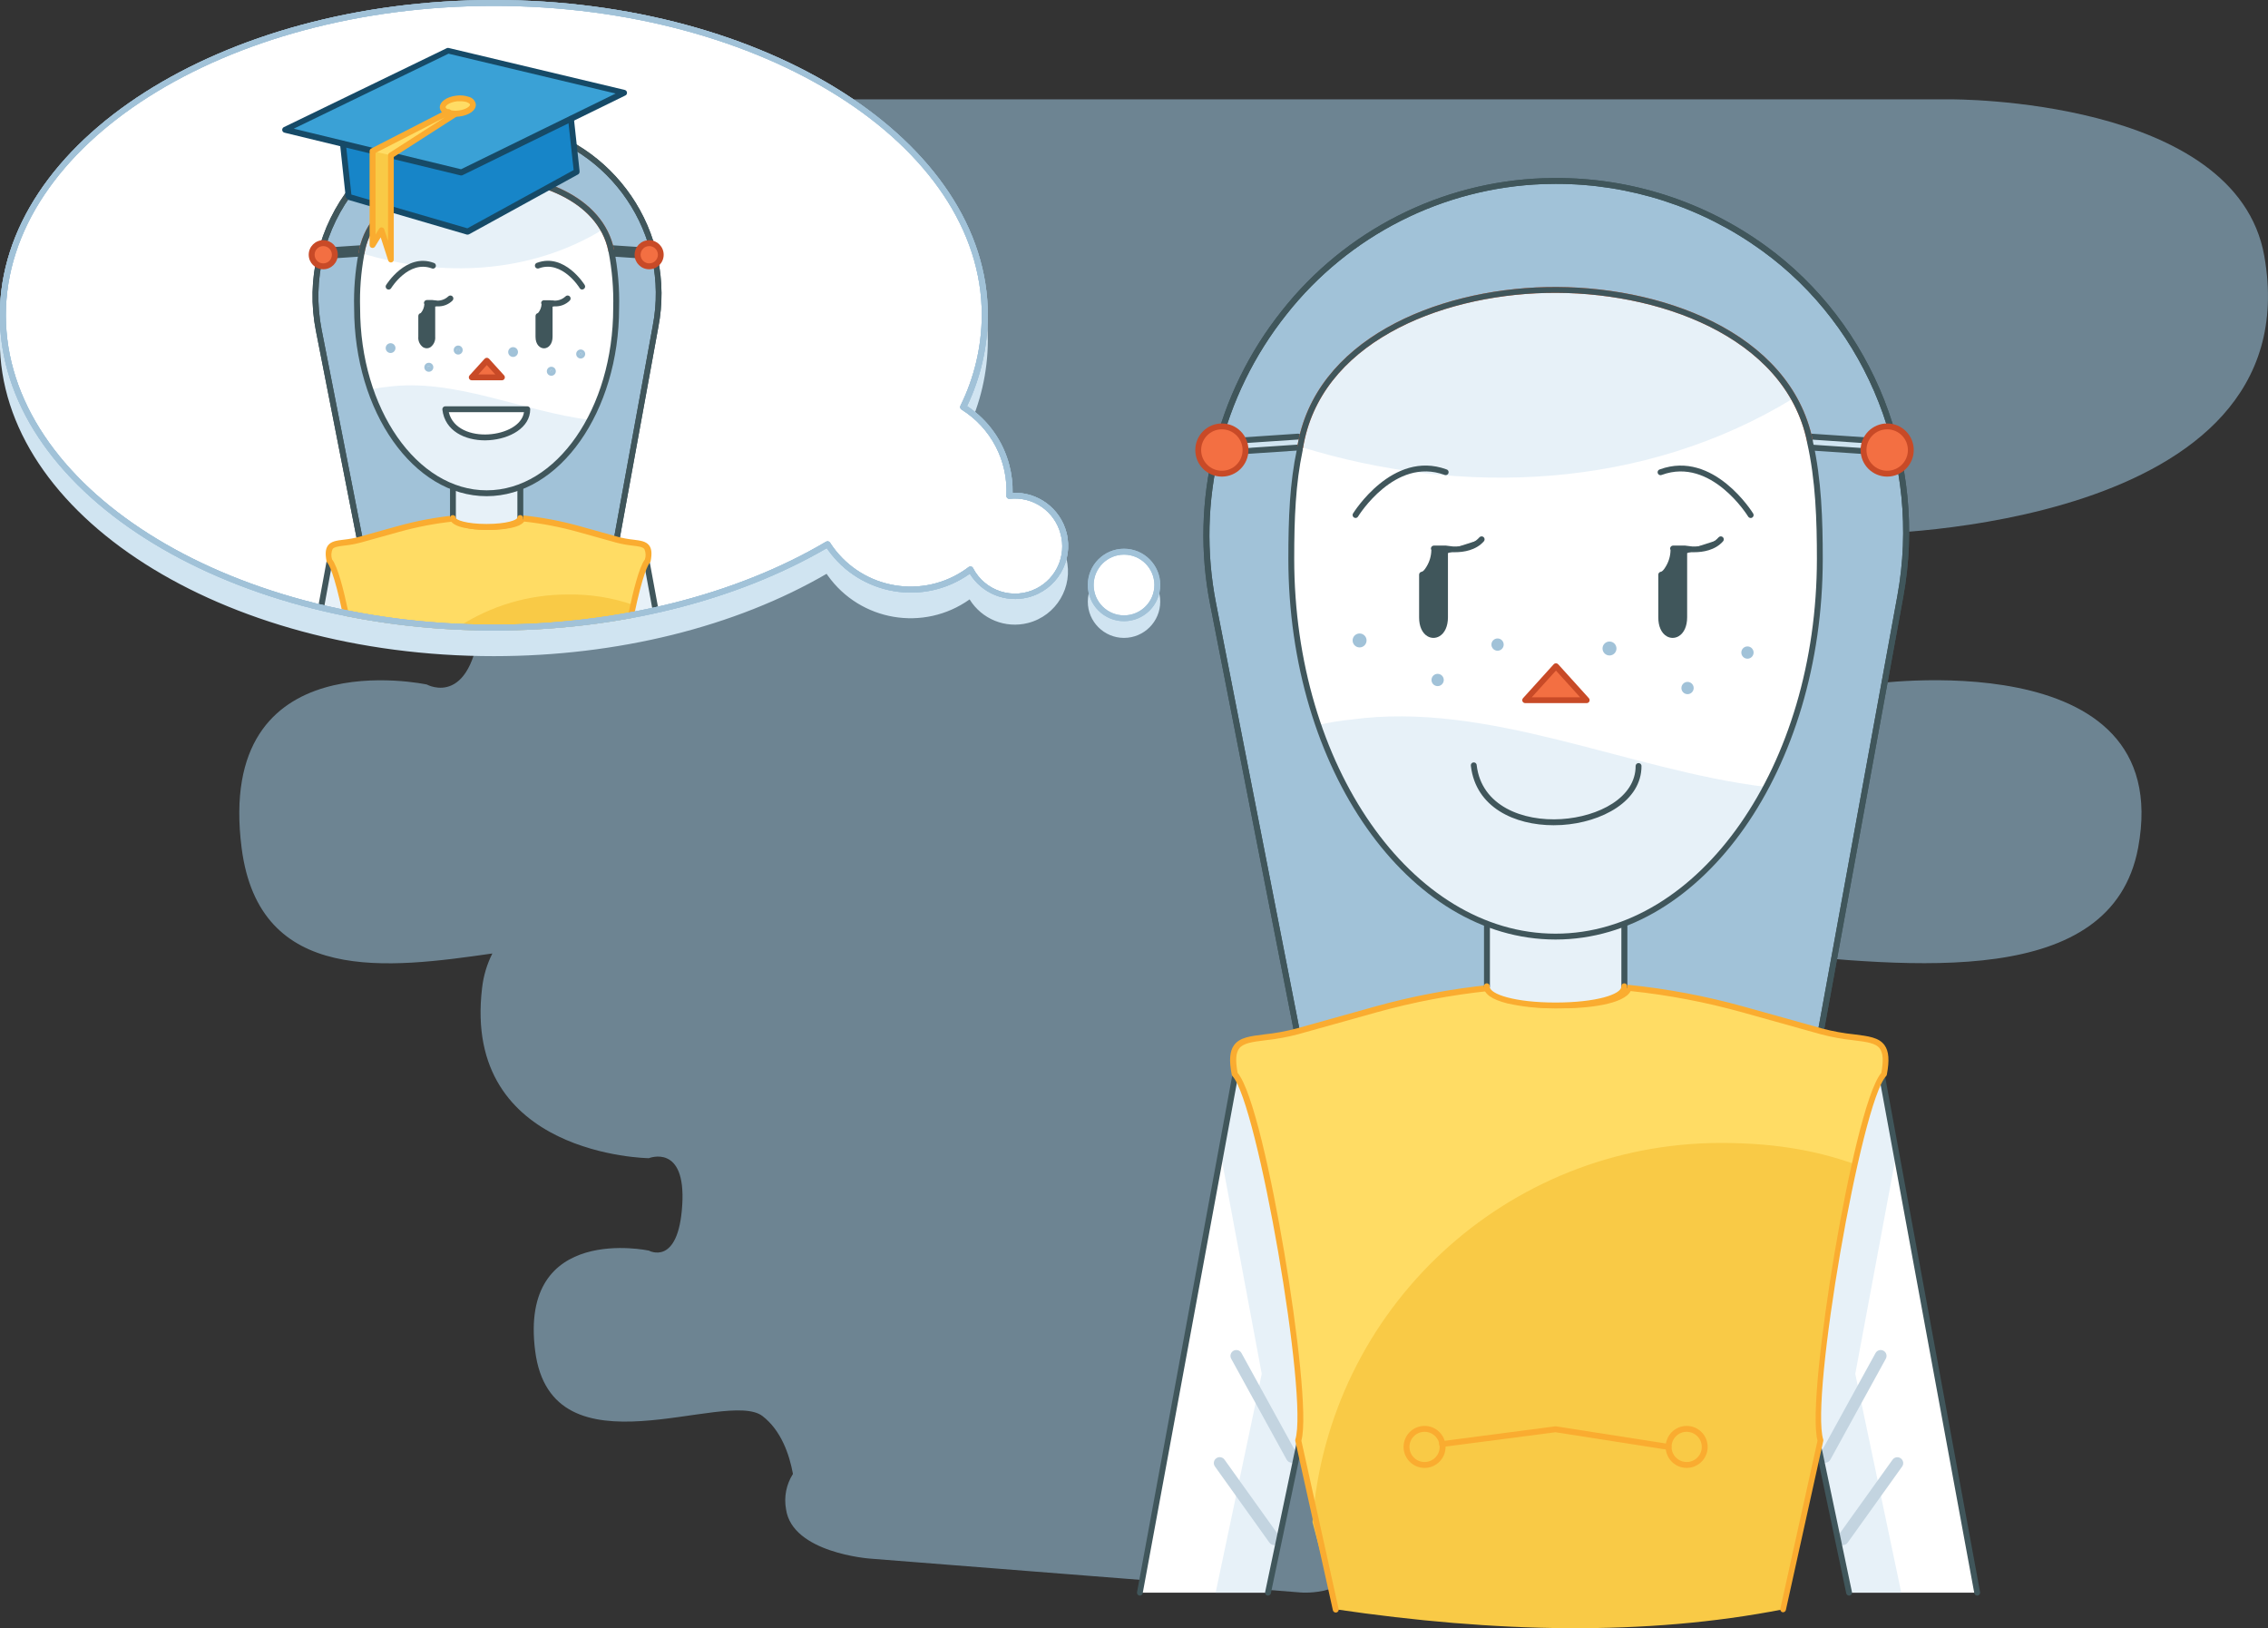 <?xml version="1.0" encoding="iso-8859-1"?>
<!-- Generator: Adobe Illustrator 22.1.0, SVG Export Plug-In . SVG Version: 6.00 Build 0)  -->
<svg version="1.1" id="Layer_1" xmlns="http://www.w3.org/2000/svg" xmlns:xlink="http://www.w3.org/1999/xlink" x="0px" y="0px"
	 viewBox="0 0 569.29 408.57" style="enable-background:new 0 0 569.29 408.57;" xml:space="preserve">
<rect x="0" y="0" width="569.29" height="408.57" fill="#333333" stroke="none"/>
<title>Products-core-v2-K-12 College Entrance-hero</title>
<path style="opacity:0.5;fill:#A9D7F3;enable-background:new    ;" d="M468.87,133.96c0,0,111.56-0.86,99.5-69.66
	c-7-39.86-78.66-39.37-78.66-39.37H92.88c0,0-49.17-0.49-54,39.37c-8.23,68.8,68.26,69.66,68.26,69.66s15.24-6.15,13.67,19.19
	s-13.67,18.62-13.67,18.62s-53.2-11.48-46.49,41.01c4.42,34.55,37,30.2,62.94,26.48c-1.367,2.707-2.241,5.636-2.58,8.65
	c-5.07,42.2,41.86,42.72,41.86,42.72s9.35-3.77,8.38,11.77s-8.38,11.42-8.38,11.42s-32.65-7-28.54,25.16s48,9.36,57.08,16.37
	c4.66,3.61,6.72,9.57,7.63,14.51c-1.675,2.621-2.297,5.779-1.74,8.84c1.52,11,21.06,12.41,21.06,12.41l108.16,8.5
	c0,0,13.4,1.19,15.08-9.57s-4.52-15.85-10.08-18.3c1-5.22,3.9-12.31,11.57-16.38c13.19-7,77.21,15.8,83.2-16.37
	s-41.6-25.16-41.6-25.16s-5.3,2-9-2.12c5.2,0,20.6-1.13,22.88-15.67c0.35-2.188,0.491-4.405,0.42-6.62
	c19.63-2.77,51.89-11.84,46.7-41.51c-0.569-3.285-1.943-6.377-4-9c38.28,3.76,88.35,9.38,95-26.16c9.78-52.45-67.83-41-67.83-41
	s-17.63,6.72-19.93-18.62S468.87,133.96,468.87,133.96z"/>
<circle style="fill:#D0E4F1;" cx="282.18" cy="150.97" r="8.35"/>
<path style="fill:#D0E4F1;" d="M282.14,160.07c-5.02,0-9.09-4.07-9.09-9.09s4.07-9.09,9.09-9.09c5.02,0,9.09,4.07,9.09,9.09
	c0,0,0,0,0,0C291.224,155.998,287.158,160.064,282.14,160.07z M282.14,143.37c-4.208,0-7.62,3.412-7.62,7.62s3.412,7.62,7.62,7.62
	c4.208,0,7.62-3.412,7.62-7.62c0,0,0,0,0,0c0.006-4.208-3.402-7.624-7.61-7.63c-0.003,0-0.007,0-0.01,0V143.37z"/>
<path style="fill:#D0E4F1;" d="M266.95,140.29c-1.552-6.085-7.348-10.098-13.59-9.41c0.467-8.987-3.978-17.521-11.61-22.29
	c3.523-7.175,5.366-15.057,5.39-23.05c0-43.25-55.13-78.37-123.18-78.37S0.73,42.29,0.73,85.54s55.17,78.37,123.23,78.37
	c32.35,0,61.77-7.94,83.76-20.91c7.403,11.524,22.745,14.865,34.269,7.462c0.559-0.359,1.103-0.74,1.631-1.142
	c3.29,6.132,10.928,8.436,17.06,5.146c5.08-2.726,7.663-8.552,6.27-14.146V140.29z"/>
<path style="fill:#D0E4F1;" d="M123.96,164.65c-68.35,0-124-35.49-124-79.11s55.61-79.11,124-79.11s124,35.49,124,79.11
	c-0.049,7.879-1.845,15.649-5.26,22.75c5.297,3.492,9.09,8.845,10.63,15c0.568,2.228,0.834,4.522,0.79,6.82
	c6.309-0.283,11.955,3.887,13.54,10l0,0c1.821,7.139-2.491,14.402-9.63,16.223c-5.653,1.442-11.587-0.957-14.65-5.923
	c-11.495,8.175-27.44,5.484-35.615-6.011c-0.096-0.135-0.191-0.272-0.285-0.409C184.6,157.29,154.97,164.65,123.96,164.65z
	 M123.96,7.91C56.42,7.91,1.47,42.74,1.47,85.54s54.95,77.63,122.49,77.63c31,0,60.64-7.39,83.39-20.81
	c0.344-0.203,0.786-0.096,1,0.24c7.189,11.175,22.077,14.406,33.252,7.217c0.527-0.339,1.04-0.698,1.538-1.077
	c0.172-0.128,0.391-0.176,0.6-0.13c0.21,0.045,0.389,0.181,0.49,0.37c2.998,5.824,10.15,8.114,15.973,5.116
	c4.963-2.555,7.472-8.224,6.027-13.616l0,0c-1.472-5.724-6.924-9.498-12.8-8.86c-0.216,0.022-0.432-0.051-0.59-0.2
	c-0.157-0.147-0.241-0.355-0.23-0.57c0.462-8.722-3.851-17.006-11.26-21.63c-0.287-0.218-0.376-0.61-0.21-0.93
	c3.49-7.075,5.323-14.851,5.36-22.74C246.45,42.73,191.5,7.91,123.96,7.91z"/>
<circle style="fill:#FFFFFF;" cx="282.18" cy="146.79" r="8.35"/>
<path style="fill:#FFFFFF;" d="M266.95,133.86c-1.552-6.085-7.348-10.098-13.59-9.41c0.467-8.987-3.978-17.521-11.61-22.29
	c3.523-7.175,5.366-15.057,5.39-23.05c0-43.28-55.17-78.37-123.23-78.37S0.73,35.83,0.73,79.11s55.17,78.37,123.23,78.37
	c32.35,0,61.77-7.94,83.76-20.91c7.403,11.524,22.745,14.865,34.269,7.462c0.559-0.359,1.103-0.74,1.631-1.142
	c3.29,6.132,10.928,8.436,17.06,5.146c5.08-2.726,7.663-8.552,6.27-14.146V133.86z"/>
<path style="fill:#E7F1F8;" d="M163.54,153.34l0.53-2.86l-2.12-11.5c-1.33,4.85-2.55,10-3.64,15.15L163.54,153.34z"/>
<path style="fill:#40565B;" d="M164.48,153.45c-0.352-0.003-0.653-0.254-0.72-0.6l-2.53-13.73c-0.041-0.407,0.255-0.77,0.661-0.811
	c0.36-0.037,0.693,0.192,0.789,0.541l2.53,13.73c0.073,0.4-0.19,0.784-0.59,0.86L164.48,153.45z"/>
<path style="fill:#E7F1F8;" d="M81.42,153l-0.47-2.52l2.12-11.5c1.28,4.67,2.46,9.57,3.51,14.56"/>
<path style="fill:#40565B;" d="M80.71,152.51h-0.14c-0.4-0.076-0.663-0.46-0.59-0.86l2.36-12.79c0.07-0.397,0.448-0.662,0.845-0.593
	c0.005,0.001,0.01,0.002,0.015,0.003c0.4,0.076,0.663,0.46,0.59,0.86l-2.35,12.78C81.373,152.26,81.066,152.512,80.71,152.51z"/>
<path style="fill:#A1C2D8;" d="M153.82,140.67H91.36l-11.35-57.8c-5.12-26.09,14.05-51.11,40.63-52h1.5l0,0
	c23.704-0.156,43.046,18.933,43.202,42.636c0.019,2.834-0.243,5.662-0.782,8.444L153.82,140.67z"/>
<path style="fill:#40565B;" d="M153.83,141.4H91.36c-0.349-0.002-0.649-0.248-0.72-0.59l-11.35-57.8
	c-2.543-12.86,0.693-26.188,8.85-36.45c7.876-9.976,19.738-15.987,32.44-16.44h1.53c24.112-0.152,43.782,19.272,43.934,43.385
	c0.018,2.874-0.248,5.743-0.794,8.565l-10.73,58.75C154.448,141.147,154.165,141.385,153.83,141.4z M91.97,139.93h61.25l10.62-58.15
	c4.43-22.876-10.524-45.012-33.4-49.441c-2.735-0.53-5.515-0.787-8.3-0.769h-1.48c-12.271,0.437-23.73,6.243-31.34,15.88
	c-7.899,9.919-11.04,22.809-8.59,35.25L91.97,139.93z"/>
<path style="fill:#40565B;" d="M153.83,141.4H91.36c-0.349-0.002-0.649-0.248-0.72-0.59l-11.35-57.8
	c-2.543-12.86,0.693-26.188,8.85-36.45c7.876-9.976,19.738-15.987,32.44-16.44h1.53c24.112-0.152,43.782,19.272,43.934,43.385
	c0.018,2.874-0.248,5.743-0.794,8.565l-10.73,58.75C154.448,141.147,154.165,141.385,153.83,141.4z M91.97,139.93h61.25l10.62-58.15
	c4.43-22.876-10.524-45.012-33.4-49.441c-2.735-0.53-5.515-0.787-8.3-0.769h-1.48c-12.271,0.437-23.73,6.243-31.34,15.88
	c-7.899,9.919-11.04,22.809-8.59,35.25L91.97,139.93z"/>
<path style="fill:#FFDC64;" d="M154.89,135.43l-9.66-2.69c-4.616-1.287-9.333-2.177-14.1-2.66c-0.54,2.88-16.38,2.87-16.86,0
	c-4.822,0.481-9.593,1.378-14.26,2.68l-9.66,2.69c-5.39,1.51-8.73-0.24-7.67,5.26c1.17,1.24,2.67,6.56,4.06,13.15
	c12.252,2.444,24.716,3.667,37.21,3.65c11.551,0.015,23.079-1.026,34.44-3.11c1.42-6.83,3-12.41,4.17-13.69
	C163.62,135.18,160.28,136.93,154.89,135.43z"/>
<path style="fill:#F9CA46;" d="M115.08,157.29c2.94,0.13,5.89,0.22,8.88,0.22c11.551,0.015,23.079-1.026,34.44-3.11
	c0.18-0.89,0.37-1.77,0.56-2.61c-5.294-1.83-10.869-2.714-16.47-2.61C132.76,149.165,123.236,151.983,115.08,157.29z"/>
<path style="fill:#FAAC30;" d="M123.96,158.22c-12.544,0.017-25.058-1.209-37.36-3.66c-0.29-0.057-0.518-0.281-0.58-0.57
	c-2.19-10.39-3.52-12.42-3.87-12.8c-0.097-0.103-0.163-0.231-0.19-0.37c-0.36-1.88-0.25-3.09,0.35-3.92c0.78-1.08,2.2-1.26,4-1.48
	c1.303-0.137,2.594-0.374,3.86-0.71l9.66-2.69c4.707-1.311,9.518-2.215,14.38-2.7c0.387-0.042,0.738,0.226,0.8,0.61
	c0.08,0.51,2.42,1.51,7.43,1.55s7.88-1,8-1.55c0.071-0.377,0.418-0.638,0.8-0.6c4.808,0.491,9.565,1.391,14.22,2.69l9.65,2.69l0,0
	c1.266,0.336,2.557,0.573,3.86,0.71c1.79,0.22,3.2,0.4,4,1.48c0.6,0.83,0.71,2,0.35,3.92c-0.027,0.139-0.093,0.267-0.19,0.37
	c-0.37,0.39-1.74,2.5-4,13.33c-0.064,0.292-0.296,0.516-0.59,0.57C147.133,157.183,135.558,158.231,123.96,158.22z M87.37,153.22
	c12.052,2.369,24.307,3.555,36.59,3.54c11.34,0.016,22.659-0.988,33.82-3c1.1-5.24,2.66-11.54,4.1-13.38
	c0.272-0.851,0.226-1.771-0.13-2.59c-0.41-0.56-1.49-0.7-3-0.88c-1.374-0.146-2.735-0.396-4.07-0.75l-9.65-2.69
	c-4.408-1.231-8.91-2.097-13.46-2.59c-1.48,2.05-7.81,2.12-9.16,2.1c-2.28,0-7.32-0.27-8.59-2.12
	c-4.601,0.488-9.153,1.358-13.61,2.6l-9.66,2.69c-1.335,0.354-2.696,0.604-4.07,0.75c-1.49,0.19-2.57,0.32-3,0.88
	c-0.356,0.819-0.402,1.739-0.13,2.59c1.43,1.78,2.94,7.81,4.01,12.84L87.37,153.22z"/>
<path style="fill:#E7F1F8;" d="M130.61,129.92c0,3.08-16.91,3.08-16.91,0v-13h16.91V129.92z"/>
<path style="fill:#40565B;" d="M130.61,130.65L130.61,130.65c-0.409,0-0.74-0.331-0.74-0.74c0,0,0,0,0,0v-12.3h-15.44v12.3
	c-0.047,0.406-0.415,0.697-0.821,0.649c-0.341-0.04-0.609-0.308-0.649-0.649v-13c0-0.409,0.331-0.74,0.74-0.74l0,0h16.91
	c0.409,0,0.74,0.331,0.74,0.74c0,0,0,0,0,0v13C131.35,130.319,131.019,130.65,130.61,130.65z"/>
<polyline style="fill:#D0E4F0;" points="153.12,63.62 161.81,64.19 161.81,62.84 153.12,62.28 "/>
<path style="fill:#40565B;" d="M162.67,64.98L162.67,64.98l-9.13-0.62c-0.407-0.033-0.711-0.389-0.679-0.797
	c0.021-0.267,0.185-0.501,0.429-0.613c-0.279-0.128-0.45-0.414-0.43-0.72c0.041-0.398,0.38-0.697,0.78-0.69l9.4,0.63
	c0.408,0.031,0.713,0.387,0.682,0.794c-0.002,0.029-0.006,0.058-0.012,0.086l-0.27,1.33C163.37,64.745,163.041,65.002,162.67,64.98z
	"/>
<circle style="fill:#F36F42;" cx="162.95" cy="63.92" r="2.91"/>
<path style="fill:#C84A27;" d="M162.94,67.57c-2.016,0-3.65-1.634-3.65-3.65s1.634-3.65,3.65-3.65c2.016,0,3.65,1.634,3.65,3.65
	c0,0,0,0,0,0C166.59,65.936,164.956,67.57,162.94,67.57z M162.94,61.75c-1.198,0.017-2.156,1.001-2.14,2.2s1.001,2.156,2.2,2.14
	c1.183-0.016,2.134-0.977,2.14-2.16c0-1.204-0.976-2.18-2.18-2.18C162.953,61.75,162.947,61.75,162.94,61.75z"/>
<polyline style="fill:#D0E4F0;" points="90.93,63.62 82.24,64.19 82.24,62.84 90.93,62.28 "/>
<path style="fill:#40565B;" d="M81.36,64.98c-0.349-0.002-0.649-0.248-0.72-0.59l-0.27-1.33c-0.078-0.401,0.183-0.79,0.584-0.868
	c0.028-0.006,0.057-0.009,0.086-0.012l9.4-0.63c0.4-0.007,0.739,0.292,0.78,0.69c0.02,0.306-0.151,0.592-0.43,0.72
	c0.371,0.171,0.534,0.61,0.363,0.981c-0.112,0.243-0.346,0.407-0.613,0.429l-9.13,0.62L81.36,64.98z"/>
<circle style="fill:#F36F42;" cx="81.1" cy="63.92" r="2.91"/>
<path style="fill:#C84A27;" d="M81.14,67.57c-2.016,0-3.65-1.634-3.65-3.65s1.634-3.65,3.65-3.65s3.65,1.634,3.65,3.65
	S83.156,67.57,81.14,67.57L81.14,67.57z M81.14,61.75c-1.198,0-2.17,0.972-2.17,2.17c0,1.198,0.972,2.17,2.17,2.17
	c1.198,0,2.17-0.972,2.17-2.17c0,0,0,0,0,0C83.305,62.724,82.336,61.755,81.14,61.75z"/>
<path style="fill:#E7F1F8;" d="M90.64,63.65c4.1-25.59,57.51-25.88,62.7-0.85v0.08c0.947,4.742,1.363,9.576,1.24,14.41
	c0,25.66-14.56,46.47-32.51,46.47s-32.51-20.8-32.51-46.47c-0.131-4.483,0.204-8.967,1-13.38L90.64,63.65z"/>
<path style="fill:#FFFFFF;" d="M90.67,63.5v0.15v0.28c-0.796,4.413-1.131,8.897-1,13.38c-0.029,6.96,1.092,13.876,3.32,20.47
	c1.355-0.329,2.732-0.56,4.12-0.69c16.88-2.32,34.05,6.19,51,8.28c4.398-8.698,6.618-18.334,6.47-28.08
	c0.13-4.837-0.279-9.674-1.22-14.42v-0.08c-0.393-1.833-1.068-3.594-2-5.22C133.06,68.76,110.67,69.73,90.67,63.5z"/>
<path style="fill:#40565B;" d="M122.14,124.51c-18.33,0-33.25-21.18-33.25-47.2c-0.122-4.535,0.233-9.07,1.06-13.53
	c0.124-0.389,0.541-0.604,0.93-0.48c0.337,0.108,0.55,0.438,0.51,0.79c-0.795,4.36-1.13,8.79-1,13.22
	c0,25.22,14.25,45.73,31.77,45.73s31.76-20.52,31.76-45.75c0.128-4.783-0.275-9.566-1.2-14.26c-0.067-0.403,0.205-0.784,0.608-0.852
	c0.369-0.062,0.726,0.162,0.832,0.522c0.953,4.802,1.369,9.696,1.24,14.59C155.4,103.29,140.48,124.51,122.14,124.51z"/>
<path style="fill:#F26F42;" d="M91.45,63.76l-1.46-0.23c2.14-13.39,17.11-19.7,31-20c14.06-0.31,30.33,5.53,33.15,19.13l-1.44,0.3
	c-2.65-12.78-18.32-18.26-31.67-18S93.46,51.21,91.45,63.76z"/>
<path style="fill:#40565B;" d="M90.72,64.38H90.6c-0.399-0.066-0.67-0.44-0.61-0.84c2.14-13.39,17.11-19.7,31-20
	c14.06-0.31,30.33,5.53,33.15,19.13c0.127,0.388-0.085,0.806-0.473,0.933c-0.388,0.127-0.806-0.085-0.933-0.473
	c-0.017-0.052-0.028-0.106-0.033-0.16c-2.65-12.78-18.32-18.26-31.67-18S93.46,51.2,91.45,63.75
	C91.396,64.111,91.086,64.379,90.72,64.38z"/>
<polygon style="fill:#F36F42;" points="122.2,90.51 124.1,92.6 125.99,94.69 122.2,94.69 118.41,94.69 120.31,92.6 "/>
<path style="fill:#C84A27;" d="M125.99,95.43h-7.58c-0.409-0.002-0.738-0.336-0.735-0.744c0.001-0.179,0.067-0.351,0.185-0.486
	l3.79-4.18c0.141-0.154,0.341-0.241,0.55-0.24l0,0c0.209-0.001,0.409,0.086,0.55,0.24l3.79,4.18
	c0.271,0.306,0.242,0.774-0.064,1.045C126.341,95.363,126.169,95.429,125.99,95.43L125.99,95.43z M120.07,93.96h4.25l-2.13-2.35
	L120.07,93.96z"/>
<path style="fill:#40565B;" d="M97.54,72.66c-0.409-0.003-0.738-0.336-0.735-0.745c0.001-0.132,0.037-0.262,0.105-0.375
	c0.05-0.08,5-8.11,11.93-5.59c0.399,0.089,0.65,0.484,0.562,0.883s-0.484,0.65-0.883,0.562c-0.062-0.014-0.122-0.036-0.178-0.065
	c-5.77-2.1-10.12,4.9-10.17,5C98.03,72.54,97.793,72.665,97.54,72.66z"/>
<path style="fill:#40565B;" d="M146.14,72.66c-0.256,0-0.495-0.132-0.63-0.35c0-0.07-4.4-7.07-10.17-5
	c-0.363,0.187-0.81,0.045-0.997-0.318c-0.187-0.363-0.045-0.81,0.318-0.997c0.056-0.029,0.116-0.051,0.178-0.065
	c6.9-2.52,11.88,5.51,11.93,5.59c0.21,0.351,0.096,0.805-0.255,1.015c-0.113,0.068-0.243,0.104-0.375,0.105V72.66z"/>
<circle style="fill:#A1C2D8;" cx="98.04" cy="87.34" r="0.5"/>
<path style="fill:#A1C2D8;" d="M98.04,88.58c-0.679,0-1.23-0.551-1.23-1.23s0.551-1.23,1.23-1.23c0.679,0,1.23,0.551,1.23,1.23
	C99.265,88.027,98.717,88.575,98.04,88.58z M98.04,87.11c-0.133,0-0.24,0.107-0.24,0.24c0,0.26,0.48,0.26,0.48,0
	c0.006-0.132-0.097-0.244-0.23-0.25c-0.003,0-0.007,0-0.01,0V87.11z"/>
<circle style="fill:#A1C2D8;" cx="107.64" cy="92.21" r="0.39"/>
<path style="fill:#A1C2D8;" d="M107.64,93.29c-0.624,0-1.13-0.506-1.13-1.13s0.506-1.13,1.13-1.13c0.624,0,1.13,0.506,1.13,1.13
	c0,0,0,0,0,0C108.77,92.784,108.264,93.29,107.64,93.29z M107.64,91.82c-0.188,0-0.34,0.152-0.34,0.34c0,0.38,0.68,0.38,0.68,0
	c-0.025-0.168-0.17-0.292-0.34-0.29V91.82z"/>
<circle style="fill:#A1C2D8;" cx="115.02" cy="87.84" r="0.39"/>
<path style="fill:#A1C2D8;" d="M115.01,88.97c-0.624,0-1.13-0.506-1.13-1.13c0-0.624,0.506-1.13,1.13-1.13
	c0.624,0,1.13,0.506,1.13,1.13S115.634,88.97,115.01,88.97L115.01,88.97z M115.01,87.5c-0.188,0-0.34,0.152-0.34,0.34
	c0,0.38,0.68,0.38,0.68,0C115.35,87.652,115.198,87.5,115.01,87.5z"/>
<circle style="fill:#A1C2D8;" cx="128.79" cy="88.33" r="0.5"/>
<path style="fill:#A1C2D8;" d="M128.79,89.57c-0.679,0-1.23-0.551-1.23-1.23c0-0.679,0.551-1.23,1.23-1.23
	c0.679,0,1.23,0.551,1.23,1.23l0,0C130.015,89.017,129.467,89.565,128.79,89.57z M128.79,88.1c-0.133,0-0.24,0.107-0.24,0.24l0,0
	c0,0.26,0.48,0.26,0.48,0c0.006-0.132-0.097-0.244-0.23-0.25c-0.003,0-0.007,0-0.01,0V88.1z"/>
<circle style="fill:#A1C2D8;" cx="138.39" cy="93.19" r="0.39"/>
<path style="fill:#A1C2D8;" d="M138.39,94.29c-0.624,0-1.13-0.506-1.13-1.13c0-0.624,0.506-1.13,1.13-1.13
	c0.624,0,1.13,0.506,1.13,1.13S139.014,94.29,138.39,94.29L138.39,94.29z M138.39,92.82c-0.188,0-0.34,0.152-0.34,0.34
	c0,0.38,0.68,0.38,0.68,0c-0.016-0.176-0.163-0.311-0.34-0.31V92.82z"/>
<circle style="fill:#A1C2D8;" cx="145.76" cy="88.83" r="0.39"/>
<path style="fill:#A1C2D8;" d="M145.76,89.96c-0.624,0-1.13-0.506-1.13-1.13c0-0.624,0.506-1.13,1.13-1.13
	c0.624,0,1.13,0.506,1.13,1.13S146.384,89.96,145.76,89.96L145.76,89.96z M145.76,88.49c-0.188,0-0.34,0.152-0.34,0.34
	c0,0.38,0.68,0.38,0.68,0C146.1,88.642,145.948,88.49,145.76,88.49z"/>
<path style="fill:#40565B;" d="M136.55,87.41L136.55,87.41c-1,0-2.14-0.92-2.13-2.91v-5.21c0-0.362,0.262-0.671,0.62-0.73
	c0.534-0.622,0.85-1.402,0.9-2.22c-0.133-0.207-0.133-0.473,0-0.68c0.147-0.217,0.398-0.34,0.66-0.32h1.42
	c0.16,0,0.38,0.06,0.69,0.08c0.407,0.034,0.71,0.392,0.675,0.8c-0.025,0.295-0.224,0.547-0.505,0.64l-0.18,0.06v7.57
	C138.7,86.41,137.62,87.41,136.55,87.41z M135.89,79.73v4.78c0,1,0.38,1.43,0.66,1.43l0,0c0.28,0,0.69-0.45,0.69-1.44v-7.08
	c-0.095,0.342-0.216,0.676-0.36,1c-0.219,0.51-0.563,0.957-1,1.3L135.89,79.73z"/>
<path style="fill:#40565B;" d="M139.2,76.87h-0.59c-0.405-0.032-0.709-0.385-0.68-0.79c0.014-0.392,0.343-0.698,0.735-0.684
	c0.018,0.001,0.037,0.002,0.055,0.004c1.163,0.166,2.338-0.202,3.2-1c0.276-0.309,0.751-0.336,1.06-0.06s0.336,0.751,0.06,1.06
	C142.03,76.418,140.632,76.953,139.2,76.87z"/>
<path style="fill:#40565B;" d="M107.14,87.4c-0.323,0-0.641-0.086-0.92-0.25c-0.855-0.603-1.321-1.618-1.22-2.66v-5.2
	c0-0.362,0.262-0.671,0.62-0.73c0.533-0.623,0.849-1.402,0.9-2.22c-0.133-0.207-0.133-0.473,0-0.68
	c0.127-0.224,0.363-0.365,0.62-0.37h1.41c0.16,0,0.38,0.06,0.7,0.08c0.407,0.034,0.71,0.392,0.675,0.8
	c-0.025,0.295-0.224,0.547-0.505,0.64l-0.18,0.06v7.62c0.092,1.05-0.385,2.068-1.25,2.67C107.731,87.309,107.439,87.391,107.14,87.4
	z M106.48,79.72v4.78c0,0.81,0.25,1.24,0.49,1.38c0.107,0.067,0.243,0.067,0.35,0c0.25-0.14,0.51-0.58,0.51-1.39v-7.07
	c-0.095,0.342-0.215,0.676-0.36,1c-0.222,0.511-0.569,0.959-1.01,1.3H106.48z"/>
<path style="fill:#40565B;" d="M109.77,76.87h-0.59c-0.409,0.006-0.745-0.321-0.751-0.729s0.321-0.745,0.729-0.751
	c0.044-0.001,0.088,0.003,0.132,0.01c1.163,0.167,2.339-0.201,3.2-1c0.276-0.309,0.751-0.336,1.06-0.06
	c0.309,0.276,0.336,0.751,0.06,1.06l0,0C112.6,76.418,111.202,76.953,109.77,76.87z"/>
<path style="fill:#40565B;" d="M136.61,76.05c0.29,0.48-0.54,3.07-1.46,3.21v5.24c0,2.9,2.81,2.88,2.82,0v-8.21l0.69-0.22
	c-0.211-0.016-0.422-0.042-0.63-0.08L136.61,76.05z"/>
<path style="fill:#40565B;" d="M138.66,76.11c1.395,0.199,2.804-0.254,3.82-1.23"/>
<path style="fill:#40565B;" d="M107.14,76.05c0.29,0.48-0.54,3.07-1.46,3.21v5.24c0,2.9,2.81,2.88,2.82,0v-8.21l0.69-0.22
	c-0.211-0.016-0.422-0.042-0.63-0.08L107.14,76.05z"/>
<path style="fill:#40565B;" d="M109.24,76.11c1.395,0.199,2.804-0.254,3.82-1.23"/>
<path style="fill:#FAAC30;" d="M122.14,132.96c-2.016,0.028-4.029-0.174-6-0.6c-2.13-0.52-3.21-1.34-3.21-2.45
	c0.047-0.406,0.415-0.697,0.821-0.649c0.341,0.04,0.609,0.308,0.649,0.649c0,0.55,2.65,1.57,7.72,1.57s7.72-1,7.72-1.57
	c0.047-0.406,0.415-0.697,0.821-0.649c0.341,0.04,0.609,0.308,0.649,0.649C131.34,132.74,124.31,132.96,122.14,132.96z"/>
<path style="fill:#FFFFFF;" d="M132.36,102.69c0.08,8.36-19.36,10.44-20.58,0H132.36z"/>
<path style="fill:#40565B;" d="M121.74,110.5c-5,0-10.06-2.31-10.7-7.72c-0.027-0.21,0.039-0.422,0.18-0.58
	c0.139-0.158,0.339-0.249,0.55-0.25h20.58c0.405,0,0.735,0.325,0.74,0.73c0,4.68-5.15,7.45-10.31,7.78
	C122.433,110.487,122.087,110.5,121.74,110.5z M112.65,103.43c1,4.21,5.66,5.85,10,5.57c4.17-0.26,8.37-2.24,8.88-5.57H112.65z"/>
<polyline style="fill:#1785C8;" points="143.33,29.87 144.75,42.95 144.73,43.16 117.42,58.13 87.84,49.47 87.51,49.18 86.09,36.1 
	"/>
<polygon style="fill:#3AA1D6;" points="115.8,43.28 156.68,23.28 112.47,12.75 71.57,32.55 "/>
<path style="fill:#164A67;" d="M117.41,58.87h-0.21l-29.58-8.66c-0.103-0.029-0.199-0.08-0.28-0.15l-0.33-0.29
	c-0.14-0.12-0.229-0.287-0.25-0.47l-1.41-13.11c-0.041-0.402,0.248-0.763,0.65-0.81c0.401-0.036,0.758,0.251,0.81,0.65l1.39,12.79
	l29.12,8.47l26.67-14.61l-1.4-12.77c-0.041-0.402,0.248-0.763,0.65-0.81c0.401-0.036,0.758,0.251,0.81,0.65l1.42,13.08v0.36
	c-0.023,0.244-0.165,0.462-0.38,0.58l-27.32,15C117.661,58.834,117.537,58.868,117.41,58.87z M144.73,43.17L144.73,43.17z"/>
<path style="fill:#164A67;" d="M115.79,44.02h-0.17L71.39,33.29c-0.396-0.099-0.637-0.501-0.538-0.898
	c0.053-0.21,0.194-0.386,0.388-0.482l40.9-19.82c0.153-0.073,0.326-0.091,0.49-0.05l44.2,10.53c0.396,0.099,0.637,0.502,0.538,0.898
	c-0.053,0.21-0.194,0.386-0.388,0.482l-40.84,19.99C116.032,43.995,115.911,44.022,115.79,44.02z M73.73,32.29l42,10.18l38.8-19
	l-41.95-10L73.73,32.29z"/>
<polyline style="fill:#FFDC64;" points="112.67,28.07 93.5,37.91 93.5,61.38 93.5,61.49 95.73,57.8 98.11,65.13 98.11,38.99 
	114.35,28.55 "/>
<polyline style="fill:#F9CA46;" points="93.5,37.91 93.5,61.38 93.5,61.49 95.73,57.8 98.11,65.13 98.11,38.99 "/>
<ellipse transform="matrix(0.994 -0.108 0.108 0.994 -2.205 12.588)" style="fill:#FFDC64;" cx="114.927" cy="26.623" rx="3.81" ry="1.9"/>
<path style="fill:#FAAC30;" d="M98.14,65.87c-0.319-0.001-0.601-0.207-0.7-0.51l-1.88-5.8l-1.42,2.31
	c-0.214,0.348-0.67,0.456-1.018,0.242c-0.216-0.133-0.349-0.368-0.352-0.622V37.92c0.004-0.26,0.144-0.5,0.37-0.63l19.17-9.84
	c0.376-0.16,0.811,0.015,0.971,0.391c0.067,0.158,0.078,0.335,0.029,0.499l0.59-0.38c0.359-0.195,0.808-0.061,1.003,0.298
	c0.174,0.321,0.088,0.721-0.203,0.942L98.84,39.39v25.74c0,0.362-0.262,0.671-0.62,0.73L98.14,65.87z M95.76,57.06h0.08
	c0.286,0.032,0.528,0.227,0.62,0.5l0.94,2.9V38.99c0.001-0.251,0.129-0.484,0.34-0.62l13.86-8.9l-17.33,8.9v20.48l0.87-1.43
	c0.125-0.21,0.346-0.345,0.59-0.36L95.76,57.06z"/>
<path style="fill:#FAAC30;" d="M114.31,29.29c-0.742,0.012-1.479-0.107-2.18-0.35c-0.884-0.221-1.559-0.935-1.73-1.83
	c-0.16-1.5,1.66-2.84,4.23-3.12c1.034-0.129,2.083-0.023,3.07,0.31c0.884,0.221,1.559,0.935,1.73,1.83l0,0
	c0.16,1.5-1.66,2.84-4.23,3.12C114.904,29.279,114.607,29.293,114.31,29.29z M115.52,25.41c-0.243-0.013-0.487-0.013-0.73,0
	c-1.89,0.21-3,1.09-2.93,1.5c0,0.15,0.23,0.4,0.78,0.61c0.774,0.249,1.594,0.324,2.4,0.22c1.89-0.21,3-1.08,2.93-1.49l0,0
	c0-0.15-0.23-0.4-0.78-0.61c-0.54-0.169-1.105-0.243-1.67-0.22V25.41z"/>
<path style="fill:#A1C2D8;" d="M123.96,158.22c-68.35,0-124-35.49-124-79.11S55.57,0,123.96,0s124,35.49,124,79.11
	c-0.031,7.89-1.814,15.674-5.22,22.79c5.29,3.478,9.086,8.812,10.64,14.95c0.568,2.228,0.834,4.522,0.79,6.82
	c6.309-0.283,11.955,3.887,13.54,10l0,0c1.821,7.139-2.491,14.402-9.63,16.223c-5.653,1.442-11.587-0.957-14.65-5.923
	c-11.495,8.175-27.44,5.484-35.615-6.011c-0.096-0.135-0.191-0.272-0.285-0.409C184.6,150.88,154.97,158.22,123.96,158.22z
	 M123.96,1.48C56.42,1.48,1.47,36.29,1.47,79.11s54.95,77.63,122.49,77.63c31,0,60.64-7.39,83.39-20.81
	c0.344-0.203,0.786-0.096,1,0.24c7.197,11.17,22.086,14.391,33.257,7.195c0.525-0.338,1.036-0.697,1.533-1.075
	c0.172-0.128,0.391-0.176,0.6-0.13c0.21,0.045,0.389,0.181,0.49,0.37c2.998,5.824,10.15,8.114,15.973,5.116
	c4.963-2.555,7.472-8.224,6.027-13.616l0,0c-1.472-5.724-6.924-9.498-12.8-8.86c-0.216,0.021-0.431-0.052-0.59-0.2
	c-0.157-0.147-0.241-0.355-0.23-0.57c0.462-8.722-3.851-17.006-11.26-21.63c-0.319-0.201-0.435-0.611-0.27-0.95
	c3.49-7.075,5.323-14.851,5.36-22.74C246.45,36.29,191.5,1.48,123.96,1.48L123.96,1.48z"/>
<path style="fill:#A1C2D8;" d="M282.14,155.88c-5.02,0-9.09-4.07-9.09-9.09s4.07-9.09,9.09-9.09c5.02,0,9.09,4.07,9.09,9.09
	c0,0,0,0,0,0C291.224,151.808,287.158,155.874,282.14,155.88z M282.14,139.18c-4.208,0-7.62,3.412-7.62,7.62s3.412,7.62,7.62,7.62
	c4.208,0,7.62-3.412,7.62-7.62c0,0,0,0,0,0C289.76,142.592,286.348,139.18,282.14,139.18z"/>
<path style="fill:#A1C2D8;" d="M123.96,158.22c-68.35,0-124-35.49-124-79.11S55.57,0,123.96,0s124,35.49,124,79.11
	c-0.031,7.89-1.814,15.674-5.22,22.79c5.29,3.478,9.086,8.812,10.64,14.95c0.568,2.228,0.834,4.522,0.79,6.82
	c6.309-0.283,11.955,3.887,13.54,10l0,0c1.821,7.139-2.491,14.402-9.63,16.223c-5.653,1.442-11.587-0.957-14.65-5.923
	c-11.495,8.175-27.44,5.484-35.615-6.011c-0.096-0.135-0.191-0.272-0.285-0.409C184.6,150.88,154.97,158.22,123.96,158.22z
	 M123.96,1.48C56.42,1.48,1.47,36.29,1.47,79.11s54.95,77.63,122.49,77.63c31,0,60.64-7.39,83.39-20.81
	c0.344-0.203,0.786-0.096,1,0.24c7.197,11.17,22.086,14.391,33.257,7.195c0.525-0.338,1.036-0.697,1.533-1.075
	c0.172-0.128,0.391-0.176,0.6-0.13c0.21,0.045,0.389,0.181,0.49,0.37c2.998,5.824,10.15,8.114,15.973,5.116
	c4.963-2.555,7.472-8.224,6.027-13.616l0,0c-1.472-5.724-6.924-9.498-12.8-8.86c-0.216,0.021-0.431-0.052-0.59-0.2
	c-0.157-0.147-0.241-0.355-0.23-0.57c0.462-8.722-3.851-17.006-11.26-21.63c-0.319-0.201-0.435-0.611-0.27-0.95
	c3.49-7.075,5.323-14.851,5.36-22.74C246.45,36.29,191.5,1.48,123.96,1.48L123.96,1.48z"/>
<path style="fill:#A1C2D8;" d="M282.14,155.88c-5.02,0-9.09-4.07-9.09-9.09s4.07-9.09,9.09-9.09c5.02,0,9.09,4.07,9.09,9.09
	c0,0,0,0,0,0C291.224,151.808,287.158,155.874,282.14,155.88z M282.14,139.18c-4.208,0-7.62,3.412-7.62,7.62s3.412,7.62,7.62,7.62
	c4.208,0,7.62-3.412,7.62-7.62c0,0,0,0,0,0C289.76,142.592,286.348,139.18,282.14,139.18z"/>
<path style="fill:#A1C2D8;" d="M123.96,158.22c-68.35,0-124-35.49-124-79.11S55.57,0,123.96,0s124,35.49,124,79.11
	c-0.031,7.89-1.814,15.674-5.22,22.79c5.29,3.478,9.086,8.812,10.64,14.95c0.568,2.228,0.834,4.522,0.79,6.82
	c6.309-0.283,11.955,3.887,13.54,10l0,0c1.821,7.139-2.491,14.402-9.63,16.223c-5.653,1.442-11.587-0.957-14.65-5.923
	c-11.495,8.175-27.44,5.484-35.615-6.011c-0.096-0.135-0.191-0.272-0.285-0.409C184.6,150.88,154.97,158.22,123.96,158.22z
	 M123.96,1.48C56.42,1.48,1.47,36.29,1.47,79.11s54.95,77.63,122.49,77.63c31,0,60.64-7.39,83.39-20.81
	c0.344-0.203,0.786-0.096,1,0.24c7.197,11.17,22.086,14.391,33.257,7.195c0.525-0.338,1.036-0.697,1.533-1.075
	c0.172-0.128,0.391-0.176,0.6-0.13c0.21,0.045,0.389,0.181,0.49,0.37c2.998,5.824,10.15,8.114,15.973,5.116
	c4.963-2.555,7.472-8.224,6.027-13.616l0,0c-1.472-5.724-6.924-9.498-12.8-8.86c-0.216,0.021-0.431-0.052-0.59-0.2
	c-0.157-0.147-0.241-0.355-0.23-0.57c0.462-8.722-3.851-17.006-11.26-21.63c-0.319-0.201-0.435-0.611-0.27-0.95
	c3.49-7.075,5.323-14.851,5.36-22.74C246.45,36.29,191.5,1.48,123.96,1.48L123.96,1.48z"/>
<polyline style="fill:#FFFFFF;" points="464.13,399.65 457.29,367.13 454.92,355.87 471.68,266.07 496.3,399.65 "/>
<path style="fill:#E7F1F8;" d="M468.06,356.01l-2.37-11.26L476,289.53l-4.32-23.46c-7.891,29.457-13.494,59.48-16.76,89.8
	l2.37,11.26l6.85,32.52h13.1L468.06,356.01z"/>
<path style="fill:#40565B;" d="M496.29,400.39c-0.352-0.003-0.653-0.254-0.72-0.6l-24.62-133.58
	c-0.041-0.407,0.255-0.77,0.661-0.811c0.36-0.037,0.693,0.192,0.789,0.541l24.62,133.58c0.073,0.4-0.19,0.784-0.59,0.86
	L496.29,400.39z"/>
<path style="fill:#C3D4E0;" d="M458.14,367.05c-0.812,0.002-1.471-0.655-1.473-1.467c0-0.249,0.062-0.495,0.183-0.713l13.93-25.34
	c0.392-0.712,1.288-0.972,2-0.58s0.972,1.288,0.58,2l-13.93,25.34C459.171,366.76,458.676,367.051,458.14,367.05z"/>
<path style="fill:#C3D4E0;" d="M462.57,387.71c-0.812,0.004-1.473-0.65-1.478-1.462c-0.002-0.311,0.096-0.615,0.278-0.868
	l13.68-19.09c0.475-0.663,1.397-0.815,2.06-0.34s0.815,1.397,0.34,2.06l-13.67,19.1C463.498,387.494,463.047,387.718,462.57,387.71z
	"/>
<path style="fill:#40565B;" d="M464.14,400.39c-0.346-0.001-0.645-0.242-0.72-0.58l-9.21-43.78c-0.039-0.407,0.26-0.768,0.667-0.807
	c0.344-0.033,0.666,0.178,0.773,0.507l9.21,43.78c0.08,0.397-0.174,0.785-0.57,0.87L464.14,400.39z"/>
<polyline style="fill:#FFFFFF;" points="318.28,399.65 325.12,367.13 327.49,355.87 310.73,266.07 286.11,399.65 "/>
<path style="fill:#E7F1F8;" d="M314.34,356.01l2.37-11.26l-10.31-55.22l4.32-23.46c7.891,29.457,13.494,59.48,16.76,89.8
	l-2.34,11.26l-6.84,32.52h-13.16L314.34,356.01z"/>
<path style="fill:#40565B;" d="M286.14,400.39H286c-0.4-0.076-0.663-0.46-0.59-0.86l24.62-133.58
	c0.07-0.397,0.448-0.662,0.845-0.593c0.005,0.001,0.01,0.002,0.015,0.003c0.4,0.076,0.663,0.46,0.59,0.86l-24.65,133.57
	C286.766,400.125,286.481,400.373,286.14,400.39z"/>
<path style="fill:#C3D4E0;" d="M324.26,367.05c-0.536,0.001-1.031-0.29-1.29-0.76l-13.93-25.34c-0.392-0.712-0.132-1.608,0.58-2
	s1.608-0.132,2,0.58l0,0l13.93,25.34c0.392,0.711,0.134,1.605-0.577,1.997C324.755,366.988,324.509,367.05,324.26,367.05
	L324.26,367.05z"/>
<path style="fill:#C3D4E0;" d="M319.83,387.71c-0.477,0-0.924-0.231-1.2-0.62l-13.67-19.1c-0.475-0.663-0.323-1.585,0.34-2.06
	s1.585-0.323,2.06,0.34l13.67,19.1c0.475,0.658,0.326,1.577-0.332,2.052c-0.253,0.182-0.556,0.279-0.868,0.278L319.83,387.71z"/>
<path style="fill:#40565B;" d="M318.28,400.39h-0.15c-0.396-0.085-0.65-0.473-0.57-0.87l9.21-43.78
	c0.127-0.388,0.545-0.6,0.933-0.473c0.329,0.108,0.539,0.429,0.507,0.773L319,399.82C318.921,400.154,318.623,400.39,318.28,400.39z
	"/>
<path style="fill:#A1C2D8;" d="M455.14,269.5H327.63l-23.15-117.93c-10.45-53.28,28.66-104.28,82.89-106.11
	c1.02-0.033,2.043-0.05,3.07-0.05l0,0c18.769-0.034,37.066,5.875,52.27,16.88c27.39,19.81,40.35,54.07,34.28,87.33L455.14,269.5z"/>
<path style="fill:#40565B;" d="M455.14,270.24H327.63c-0.349-0.002-0.649-0.248-0.72-0.59l-23.15-117.94
	c-5.117-26.031,1.465-52.995,18-73.74c15.933-20.178,39.927-32.336,65.62-33.25c1.027-0.033,2.057-0.05,3.09-0.05
	c18.924-0.056,37.377,5.896,52.7,17c27.18,19.66,40.75,54.22,34.57,88.06l-21.92,119.9
	C455.761,269.966,455.48,270.218,455.14,270.24z M328.24,268.76h126.24l21.78-119.27c6.08-33.28-7.26-67.27-34-86.6
	c-15.064-10.929-33.209-16.794-51.82-16.75c-1.02,0-2.02,0.017-3,0.05c-25.26,0.904-48.848,12.86-64.51,32.7
	c-16.255,20.413-22.72,46.937-17.68,72.54L328.24,268.76z"/>
<path style="fill:#40565B;" d="M455.14,270.24H327.63c-0.349-0.002-0.649-0.248-0.72-0.59l-23.15-117.94
	c-5.117-26.031,1.465-52.995,18-73.74c15.933-20.178,39.927-32.336,65.62-33.25c1.027-0.033,2.057-0.05,3.09-0.05
	c18.924-0.056,37.377,5.896,52.7,17c27.18,19.66,40.75,54.22,34.57,88.06l-21.92,119.9
	C455.761,269.966,455.48,270.218,455.14,270.24z M328.24,268.76h126.24l21.78-119.27c6.08-33.28-7.26-67.27-34-86.6
	c-15.064-10.929-33.209-16.794-51.82-16.75c-1.02,0-2.02,0.017-3,0.05c-25.26,0.904-48.848,12.86-64.51,32.7
	c-16.255,20.413-22.72,46.937-17.68,72.54L328.24,268.76z"/>
<path style="fill:#FFDC64;" d="M457.27,258.81l-19.7-5.5c-9.415-2.626-19.036-4.442-28.76-5.43c-1.1,5.87-33.41,5.86-34.41,0
	c-9.838,0.962-19.574,2.772-29.1,5.41l-19.7,5.5c-11,3.07-17.81-0.5-15.65,10.72c6.81,7.23,19.07,82.11,15.94,91.93l9.38,42.37
	H447.6l9.38-42.37c-3.13-9.82,9.12-84.7,15.94-91.93C475.08,258.29,468.27,261.88,457.27,258.81z"/>
<path style="fill:#F9CA46;" d="M431.94,286.81c-53.785,0.011-98.472,41.476-102.5,95.11l5.83,21.91c39.93,5.86,77.77,6.77,112.33,0
	l9.38-42.37c-2.15-6.75,3-44.2,8.58-69.33C454.79,288.29,444.08,286.81,431.94,286.81z"/>
<path style="fill:#FAAC30;" d="M447.6,404.57h-0.16c-0.397-0.09-0.647-0.483-0.56-0.88l9.34-42.18c-1.58-5.68,1-27.64,4.27-47.09
	c3.22-19,8-40.78,11.74-45.21c0.56-3,0.45-4.95-0.36-6.06c-1-1.42-3.37-1.71-6.6-2.11c-2.768-0.289-5.509-0.791-8.2-1.5l-19.7-5.5
	c-9.188-2.561-18.574-4.351-28.06-5.35c-1.65,3.29-10.65,4.43-18.32,4.34c-2.61,0-15.17-0.34-17.1-4.37
	c-9.595,0.991-19.088,2.79-28.38,5.38l-19.7,5.5c-2.691,0.709-5.432,1.211-8.2,1.5c-3.23,0.4-5.57,0.7-6.6,2.11
	c-0.8,1.11-0.92,3-0.36,6.06c3.77,4.43,8.52,26.16,11.74,45.21c3.29,19.45,5.86,41.41,4.27,47.09l9.34,42.18
	c0.121,0.39-0.098,0.805-0.488,0.926c-0.39,0.121-0.805-0.098-0.926-0.488c-0.012-0.038-0.021-0.077-0.026-0.117l-9.42-42.39
	c-0.033-0.125-0.033-0.255,0-0.38c3.32-10.4-9.51-84.56-15.77-91.2c-0.097-0.103-0.163-0.231-0.19-0.37
	c-0.69-3.61-0.52-5.89,0.58-7.4c1.41-1.94,4-2.26,7.61-2.71c2.7-0.279,5.375-0.767,8-1.46l19.7-5.5
	c9.564-2.666,19.34-4.503,29.22-5.49c0.385-0.037,0.734,0.229,0.8,0.61c0.36,2.1,7.18,3.73,15.88,3.81
	c9.14,0.08,16.67-1.59,17.08-3.79c0.071-0.377,0.418-0.638,0.8-0.6c9.764,0.996,19.426,2.823,28.88,5.46l19.7,5.5
	c2.625,0.693,5.3,1.181,8,1.46c3.6,0.45,6.21,0.77,7.61,2.71c1.09,1.51,1.27,3.79,0.58,7.4c-0.027,0.139-0.093,0.267-0.19,0.37
	c-6.27,6.64-19.09,80.8-15.77,91.2c0.033,0.125,0.033,0.255,0,0.38l-9.38,42.37C448.209,404.314,447.931,404.551,447.6,404.57z"/>
<path style="fill:#E7F1F8;" d="M407.72,247.57c0,6.27-34.51,6.27-34.51,0v-26.59h34.51V247.57z"/>
<path style="fill:#40565B;" d="M407.72,248.29c-0.409,0-0.74-0.331-0.74-0.74v-25.83h-33v25.86c0,0.409-0.331,0.74-0.74,0.74l0,0
	c-0.409,0-0.74-0.331-0.74-0.74v-26.6c0-0.409,0.331-0.74,0.74-0.74h34.51c0.409,0,0.74,0.331,0.74,0.74v26.59
	c-0.011,0.409-0.351,0.731-0.759,0.72C407.727,248.29,407.724,248.29,407.72,248.29z"/>
<path style="fill:#FAAC30;" d="M418.84,363.82h-0.12l-28.29-4.42l-28.29,3.69c-0.398,0.094-0.796-0.153-0.89-0.551
	s0.153-0.796,0.551-0.89c0.049-0.012,0.099-0.018,0.149-0.019l28.4-3.71c0.07-0.011,0.14-0.011,0.21,0l28.4,4.43
	c0.399,0.09,0.649,0.486,0.559,0.885c-0.072,0.318-0.344,0.552-0.669,0.575L418.84,363.82z"/>
<path style="fill:#FAAC30;" d="M423.37,368.35c-2.911,0-5.27-2.359-5.27-5.27s2.359-5.27,5.27-5.27c2.911,0,5.27,2.359,5.27,5.27
	c0,0,0,0,0,0C428.64,365.991,426.281,368.35,423.37,368.35z M423.37,359.29c-2.093,0-3.79,1.697-3.79,3.79
	c0,2.093,1.697,3.79,3.79,3.79c2.093,0,3.79-1.697,3.79-3.79C427.155,360.989,425.461,359.296,423.37,359.29z"/>
<path style="fill:#FAAC30;" d="M357.58,368.35c-2.911,0-5.27-2.359-5.27-5.27s2.359-5.27,5.27-5.27c2.911,0,5.27,2.359,5.27,5.27
	c0,0,0,0,0,0C362.85,365.991,360.491,368.35,357.58,368.35z M357.58,359.29c-2.093,0-3.79,1.697-3.79,3.79
	c0,2.093,1.697,3.79,3.79,3.79c2.093,0,3.79-1.697,3.79-3.79C361.365,360.989,359.671,359.296,357.58,359.29z"/>
<polyline style="fill:#D0E4F0;" points="453.64,112.31 471.38,113.46 471.38,110.71 453.64,109.57 "/>
<path style="fill:#40565B;" d="M473.14,114.29L473.14,114.29l-18.64-1.25c-0.405-0.027-0.713-0.375-0.69-0.78
	c0.041-0.398,0.38-0.697,0.78-0.69l18,1.21l0.25-1.25l-18.38-1.24c-0.405-0.027-0.713-0.375-0.69-0.78
	c0.041-0.398,0.38-0.697,0.78-0.69l19.19,1.29c0.408,0.031,0.713,0.387,0.682,0.794c-0.002,0.029-0.006,0.058-0.012,0.086
	l-0.55,2.71C473.789,114.042,473.489,114.288,473.14,114.29z"/>
<circle style="fill:#F36F42;" cx="473.7" cy="112.92" r="5.94"/>
<path style="fill:#C84A27;" d="M473.7,119.6c-3.684,0-6.67-2.986-6.67-6.67c0-3.684,2.986-6.67,6.67-6.67
	c3.684,0,6.67,2.986,6.67,6.67C480.365,116.611,477.381,119.595,473.7,119.6z M473.7,107.73c-2.872,0-5.2,2.328-5.2,5.2
	s2.328,5.2,5.2,5.2c2.872,0,5.2-2.328,5.2-5.2C478.895,110.06,476.57,107.735,473.7,107.73z"/>
<polyline style="fill:#D0E4F0;" points="326.76,112.31 309.02,113.46 309.02,110.71 326.76,109.57 "/>
<path style="fill:#40565B;" d="M307.25,114.29c-0.349-0.002-0.649-0.248-0.72-0.59l-0.55-2.71c-0.078-0.401,0.183-0.79,0.584-0.868
	c0.028-0.006,0.057-0.009,0.086-0.012l19.19-1.29c0.4-0.007,0.739,0.292,0.78,0.69c0.023,0.405-0.285,0.753-0.69,0.78l-18.35,1.23
	l0.25,1.25l18-1.21c0.398-0.003,0.734,0.295,0.78,0.69c0.023,0.405-0.285,0.753-0.69,0.78l-18.63,1.26H307.25z"/>
<circle style="fill:#F36F42;" cx="306.7" cy="112.92" r="5.94"/>
<path style="fill:#C84A27;" d="M306.7,119.6c-3.684,0-6.67-2.986-6.67-6.67c0-3.684,2.986-6.67,6.67-6.67
	c3.684,0,6.67,2.986,6.67,6.67C313.365,116.611,310.381,119.595,306.7,119.6z M306.7,107.73c-2.872,0-5.2,2.328-5.2,5.2
	s2.328,5.2,5.2,5.2c2.872,0,5.2-2.328,5.2-5.2C311.895,110.06,309.57,107.735,306.7,107.73z"/>
<path style="fill:#E7F1F8;" d="M326.14,112.35c8.36-52.22,117.34-52.8,127.93-1.73v0.17c2.11,9.26,2.49,19.15,2.49,29.43
	c0,52.36-29.7,94.81-66.33,94.81s-66.33-42.45-66.33-94.81c0-9.55,0.29-18.6,2.12-27.29L326.14,112.35z"/>
<path style="fill:#FFFFFF;" d="M326.23,112.05c0,0.1,0,0.2-0.06,0.3l-0.09,0.57c-1.84,8.69-2.12,17.75-2.12,27.29
	c-0.058,14.202,2.233,28.316,6.78,41.77c2.762-0.672,5.57-1.143,8.4-1.41c34.43-4.73,69.48,12.64,104,16.89
	c8.44-15.91,13.46-35.74,13.46-57.24c0-10.27-0.38-20.16-2.49-29.43v-0.17c-0.777-3.732-2.127-7.321-4-10.64
	C412.73,122.79,367.03,124.77,326.23,112.05z"/>
<path style="fill:#40565B;" d="M390.46,235.76c-37,0-67.07-42.86-67.07-95.55c0-10.39,0.36-19,2.14-27.44
	c0.047-0.406,0.414-0.697,0.82-0.65s0.697,0.414,0.65,0.82c-0.005,0.048-0.016,0.095-0.03,0.141c-1.75,8.28-2.11,16.84-2.11,27.14
	c0,51.87,29.43,94.07,65.6,94.07s65.6-42.2,65.6-94.07c0-9.56-0.3-19.72-2.48-29.26c-0.067-0.403,0.205-0.784,0.608-0.852
	c0.369-0.062,0.726,0.162,0.832,0.522c2.21,9.68,2.51,19.94,2.51,29.59C457.53,192.9,427.45,235.76,390.46,235.76z"/>
<path style="fill:#F26F42;" d="M327.07,112.47l-1.46-0.23c4.31-26.88,34.53-39.56,62.53-40.2c28.27-0.64,61.21,11.11,66.87,38.43
	l-1.44,0.3c-5.52-26.48-37.79-37.89-65.43-37.26C360.75,74.14,331.24,86.43,327.07,112.47z"/>
<path style="fill:#40565B;" d="M326.34,113.09h-0.12c-0.399-0.066-0.67-0.44-0.61-0.84c4.31-26.89,34.53-39.57,62.53-40.21
	c28.27-0.64,61.21,11.11,66.87,38.43c0.08,0.397-0.174,0.785-0.57,0.87c-0.397,0.08-0.785-0.174-0.87-0.57
	c-5.52-26.48-37.79-37.89-65.43-37.26c-27.4,0.63-56.92,12.91-61.09,39C326.976,112.844,326.682,113.084,326.34,113.09z"/>
<polygon style="fill:#F36F42;" points="390.56,167.16 394.43,171.43 398.3,175.7 390.56,175.7 382.83,175.7 386.7,171.43 "/>
<path style="fill:#C84A27;" d="M398.29,176.44h-15.46c-0.409-0.003-0.738-0.336-0.735-0.745c0.001-0.179,0.067-0.351,0.185-0.485
	l7.73-8.54c0.293-0.301,0.774-0.308,1.075-0.015c0.005,0.005,0.01,0.01,0.015,0.015l7.73,8.54c0.271,0.306,0.242,0.774-0.065,1.045
	c-0.134,0.118-0.307,0.184-0.485,0.185H398.29z M384.49,174.97h12.14l-6.07-6.7L384.49,174.97z"/>
<path style="fill:#40565B;" d="M340.25,129.98c-0.409-0.003-0.738-0.336-0.735-0.745c0.001-0.132,0.037-0.262,0.105-0.375
	c0.1-0.16,9.89-16,23.42-11.09c0.399,0.089,0.65,0.484,0.561,0.883c-0.089,0.399-0.484,0.65-0.883,0.561
	c-0.062-0.014-0.122-0.036-0.178-0.065c-12.4-4.51-21.57,10.32-21.66,10.47C340.747,129.842,340.508,129.978,340.25,129.98z"/>
<path style="fill:#40565B;" d="M439.44,129.98c-0.256,0-0.495-0.132-0.63-0.35c-0.09-0.15-9.28-15-21.66-10.47
	c-0.363,0.187-0.81,0.045-0.997-0.319c-0.187-0.363-0.045-0.81,0.319-0.997c0.056-0.029,0.116-0.051,0.178-0.065
	c13.52-4.92,23.32,10.93,23.42,11.09c0.21,0.351,0.096,0.805-0.255,1.015c-0.113,0.068-0.243,0.104-0.375,0.105V129.98z"/>
<path style="fill:#40565B;" d="M389.97,207.08c-9.77,0-19.53-4.45-20.76-14.86c-0.094-0.398,0.151-0.797,0.549-0.891
	c0.398-0.094,0.797,0.151,0.891,0.549c0.013,0.056,0.02,0.114,0.02,0.172c1.2,10.17,11.55,14.11,21.25,13.49
	c9.32-0.59,18.71-5.38,18.64-13.4c0.047-0.406,0.415-0.697,0.821-0.649c0.341,0.04,0.609,0.308,0.649,0.649
	c0.08,8.93-10,14.25-20,14.88C391.33,207.06,390.65,207.08,389.97,207.08z"/>
<circle style="fill:#A1C2D8;" cx="341.27" cy="160.7" r="1.01"/>
<path style="fill:#A1C2D8;" d="M341.27,162.46c-0.966,0-1.75-0.784-1.75-1.75s0.784-1.75,1.75-1.75s1.75,0.784,1.75,1.75
	S342.237,162.46,341.27,162.46z M341.27,160.46c-0.155,0-0.28,0.125-0.28,0.28c0,0.31,0.56,0.31,0.56,0
	c0.017-0.154-0.095-0.292-0.248-0.308c-0.01-0.001-0.021-0.002-0.032-0.002V160.46z"/>
<circle style="fill:#A1C2D8;" cx="360.86" cy="170.63" r="0.8"/>
<path style="fill:#A1C2D8;" d="M360.86,172.17c-0.851,0-1.54-0.689-1.54-1.54c0-0.851,0.689-1.54,1.54-1.54
	c0.85,0,1.54,0.689,1.54,1.54S361.711,172.17,360.86,172.17L360.86,172.17z M360.86,170.56l0.07,0.07
	C360.93,170.591,360.899,170.56,360.86,170.56L360.86,170.56z"/>
<circle style="fill:#A1C2D8;" cx="375.9" cy="161.72" r="0.8"/>
<path style="fill:#A1C2D8;" d="M375.9,163.29c-0.851,0-1.54-0.689-1.54-1.54c0-0.851,0.689-1.54,1.54-1.54
	c0.85,0,1.54,0.689,1.54,1.54S376.751,163.29,375.9,163.29L375.9,163.29z M375.9,161.68l0.07,0.07
	c0.017-0.035,0.002-0.077-0.033-0.093c-0.012-0.006-0.025-0.008-0.037-0.007V161.68z"/>
<circle style="fill:#A1C2D8;" cx="404.01" cy="162.72" r="1.01"/>
<path style="fill:#A1C2D8;" d="M404,164.48c-0.966,0-1.75-0.784-1.75-1.75s0.784-1.75,1.75-1.75s1.75,0.784,1.75,1.75l0,0
	C405.75,163.696,404.966,164.48,404,164.48z M404,162.48c-0.155,0-0.28,0.125-0.28,0.28c0,0.31,0.56,0.31,0.56,0
	c0.017-0.154-0.095-0.292-0.248-0.308c-0.01-0.001-0.021-0.002-0.032-0.002V162.48z"/>
<circle style="fill:#A1C2D8;" cx="423.6" cy="172.65" r="0.8"/>
<path style="fill:#A1C2D8;" d="M423.59,174.19c-0.851,0-1.54-0.689-1.54-1.54c0-0.851,0.689-1.54,1.54-1.54
	c0.85,0,1.54,0.689,1.54,1.54S424.441,174.19,423.59,174.19L423.59,174.19z M423.59,172.58l0.07,0.07
	C423.66,172.611,423.629,172.58,423.59,172.58L423.59,172.58z"/>
<circle style="fill:#A1C2D8;" cx="438.64" cy="163.73" r="0.8"/>
<path style="fill:#A1C2D8;" d="M438.63,165.29c-0.851,0-1.54-0.689-1.54-1.54c0-0.851,0.689-1.54,1.54-1.54
	c0.85,0,1.54,0.689,1.54,1.54S439.481,165.29,438.63,165.29L438.63,165.29z M438.63,163.68l0.07,0.07
	c0.006-0.038-0.021-0.074-0.059-0.079c-0.004-0.001-0.007-0.001-0.011-0.001V163.68z"/>
<path style="fill:#40565B;" d="M419.84,160.07c-0.521-0.003-1.032-0.145-1.48-0.41c-1.35-0.79-2.12-2.52-2.11-4.75v-10.7
	c0-0.362,0.262-0.671,0.62-0.73c0.26,0,0.73-0.4,1.24-1.29c0.773-1.259,1.191-2.703,1.21-4.18c-0.133-0.225-0.133-0.505,0-0.73
	c0.132-0.229,0.376-0.37,0.64-0.37h2.89H423c0.4,0.071,0.804,0.121,1.21,0.15c0.407,0.034,0.71,0.392,0.675,0.8
	c-0.025,0.295-0.224,0.547-0.505,0.64l-0.89,0.29v16.11c0,2.25-0.8,4-2.18,4.78C420.862,159.934,420.355,160.068,419.84,160.07z
	 M417.72,144.73v10.18c0,1.67,0.51,3,1.38,3.48c0.454,0.277,1.026,0.277,1.48,0c0.89-0.51,1.43-1.82,1.43-3.51v-16.51h-1.19
	c-0.103,1.294-0.442,2.558-1,3.73C419.407,143.172,418.674,144.09,417.72,144.73L417.72,144.73z"/>
<path style="fill:#40565B;" d="M425.26,138.57c-0.43,0-0.82,0-1.17,0c-0.405-0.032-0.709-0.385-0.68-0.79
	c0.047-0.398,0.39-0.693,0.79-0.68c1.84,0.14,5.22,0,7.18-2.26c0.276-0.309,0.751-0.336,1.06-0.06s0.336,0.751,0.06,1.06l0,0
	C430.51,138.09,427.45,138.57,425.26,138.57z"/>
<path style="fill:#40565B;" d="M359.8,160.07c-0.521-0.003-1.032-0.145-1.48-0.41c-1.35-0.79-2.12-2.52-2.11-4.75v-10.7
	c0-0.362,0.262-0.671,0.62-0.73c0.26,0,0.73-0.4,1.24-1.29c0.773-1.259,1.191-2.703,1.21-4.18c-0.133-0.225-0.133-0.505,0-0.73
	c0.132-0.229,0.376-0.37,0.64-0.37h2.89h0.15c0.4,0.071,0.804,0.121,1.21,0.15c0.407,0.034,0.71,0.392,0.675,0.8
	c-0.025,0.295-0.224,0.547-0.505,0.64l-0.89,0.29v16.11c0,2.25-0.8,4-2.18,4.78C360.822,159.934,360.315,160.068,359.8,160.07z
	 M357.68,144.73v10.18c0,1.67,0.51,3,1.38,3.48c0.454,0.277,1.026,0.277,1.48,0c0.89-0.51,1.43-1.82,1.43-3.51v-16.51h-1.19
	c-0.103,1.294-0.442,2.558-1,3.73c-0.411,1.07-1.14,1.988-2.09,2.63H357.68z"/>
<path style="fill:#40565B;" d="M365.22,138.57c-0.43,0-0.82,0-1.17,0c-0.405-0.032-0.709-0.385-0.68-0.79
	c0.042-0.4,0.388-0.698,0.79-0.68c1.84,0.14,5.22,0,7.18-2.26c0.276-0.309,0.751-0.336,1.06-0.06s0.336,0.751,0.06,1.06l0,0
	C370.48,138.09,367.41,138.57,365.22,138.57z"/>
<path style="fill:#40565B;" d="M419.97,137.65c0.6,1-1.09,6.26-3,6.56v10.7c0,5.92,5.74,5.88,5.76,0v-16.62l1.4-0.45
	c-0.433-0.03-0.863-0.084-1.29-0.16L419.97,137.65z"/>
<path style="fill:#40565B;" d="M424.14,137.79c1.94,0.15,5.62,0,7.8-2.51"/>
<path style="fill:#40565B;" d="M359.93,137.65c0.6,1-1.09,6.26-3,6.56v10.7c0,5.92,5.74,5.88,5.76,0v-16.62l1.4-0.45
	c-0.433-0.03-0.863-0.084-1.29-0.16L359.93,137.65z"/>
<path style="fill:#40565B;" d="M364.14,137.79c1.94,0.15,5.62,0,7.8-2.51"/>
<path style="fill:#FAAC30;" d="M390.46,253.02c-4.032,0.052-8.058-0.35-12-1.2c-4-1-6-2.39-6-4.25
	c-0.047-0.406,0.243-0.773,0.649-0.821c0.406-0.047,0.773,0.243,0.821,0.649c0.007,0.057,0.007,0.115,0,0.172c0,1.91,6.32,4,16.52,4
	s16.52-2.06,16.52-4c-0.047-0.406,0.243-0.773,0.649-0.821c0.406-0.047,0.773,0.243,0.821,0.649c0.007,0.057,0.007,0.115,0,0.172
	C408.46,251.59,398.76,253.02,390.46,253.02z"/>
</svg>
